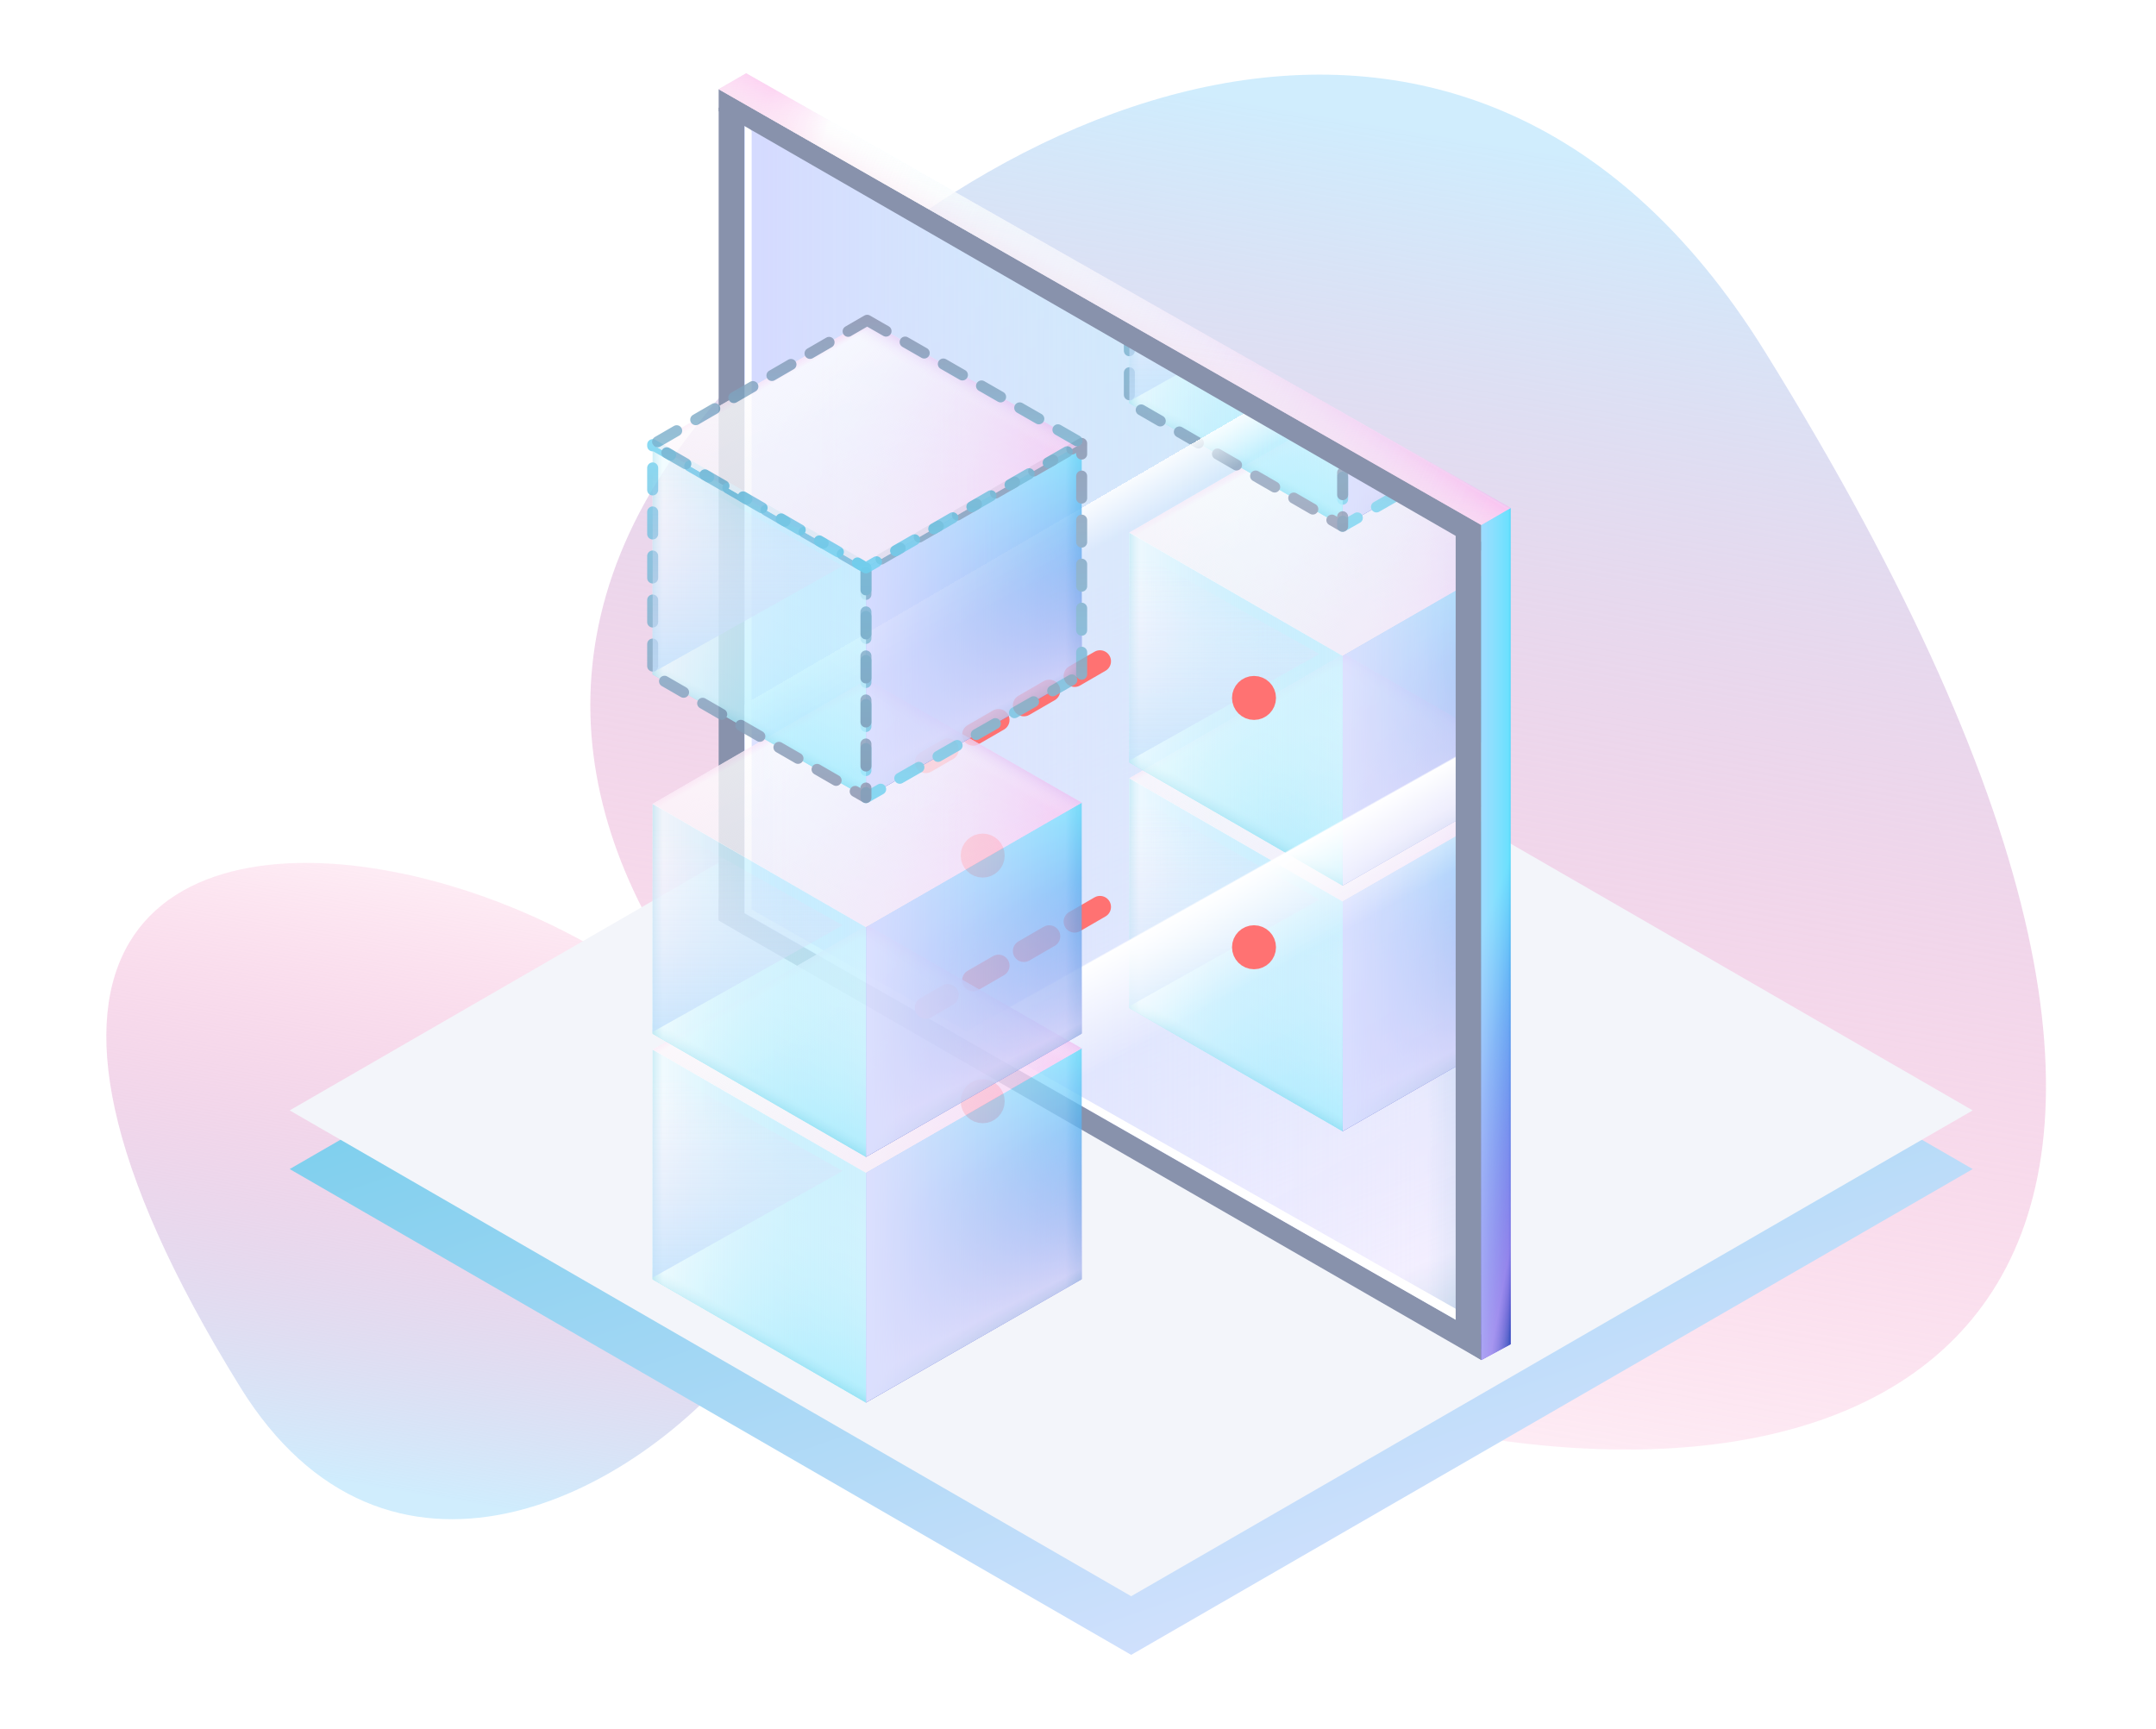 <svg xmlns="http://www.w3.org/2000/svg" width="328" height="263" fill="none"><path d="M0 0h328v263H0z"/><path fill="url(#a)" d="M268.486 53.471c-46.454-74.85-125.564-36.65-163.252 12.199C3.274 197.825 446.846 340.862 268.486 53.47Z"/><path fill="url(#b)" d="M36.542 211.033c22.116 35.729 59.778 17.495 77.72-5.822 48.54-63.083-162.632-131.359-77.72 5.822Z"/><path fill="url(#c)" d="m172.091 103.953-128.02 73.912 128.02 73.912 128.02-73.912-128.02-73.912Z"/><path fill="#F3F5FA" d="M172.091 95.028 44.071 168.94l128.02 73.912 128.02-73.912-128.02-73.912Z"/><path fill="url(#d)" d="m225.361 205.249-112.123-64.957V18.028l112.123 64.636v122.585Z"/><path fill="url(#e)" d="m225.361 205.249-112.123-64.957V18.028l112.123 64.636v122.585Z"/><path fill="url(#f)" d="m225.361 205.249-112.123-64.957V18.028l112.123 64.636v122.585Z"/><path fill="url(#g)" d="m225.361 205.249-112.123-64.957V18.028l112.123 64.636v122.585Z"/><mask id="m" width="113" height="188" x="113" y="18" maskUnits="userSpaceOnUse" style="mask-type:alpha"><path fill="url(#h)" d="m225.361 205.249-112.123-64.957V18.028l112.123 64.636v122.585Z"/><path fill="url(#i)" d="m225.361 205.249-112.123-64.957V18.028l112.123 64.636v122.585Z"/><path fill="url(#j)" d="m225.361 205.249-112.123-64.957V18.028l112.123 64.636v122.585Z"/><path fill="url(#k)" d="m225.361 205.249-112.123-64.957V18.028l112.123 64.636v122.585Z"/><path fill="url(#l)" d="m225.361 205.249-112.123-64.957V18.028l112.123 64.636v122.585Z"/></mask><g mask="url(#m)"><g opacity=".8"><path fill="url(#n)" d="M237.077 153.346v-35.122l-32.819 18.932v34.958l32.819-18.768Z"/><path fill="url(#o)" d="M237.077 153.346v-35.122l-32.819 18.932v34.958l32.819-18.768Z"/><path fill="url(#p)" d="M237.077 153.346v-35.122l-32.819 18.932v34.958l32.819-18.768Z"/></g><g opacity=".8"><path fill="url(#q)" d="M204.259 137.156v34.959l-32.447-18.746V118.41l32.447 18.746Z"/><path fill="url(#r)" d="M204.259 137.156v34.959l-32.447-18.746V118.41l32.447 18.746Z"/><path fill="url(#s)" d="M204.259 137.156v34.959l-32.447-18.746V118.41l32.447 18.746Z"/></g><path fill="url(#t)" d="m200.716 136.871-28.904 16.223v-32.446l28.904 16.223Z" opacity=".78"/><g opacity=".8"><path fill="url(#u)" d="m204.445 99.49-32.633 18.92 32.447 18.748 32.819-18.934-32.633-18.733Z"/><path fill="url(#v)" d="m204.445 99.49-32.633 18.92 32.447 18.748 32.819-18.934-32.633-18.733Z"/><path fill="url(#w)" d="m204.445 99.49-32.633 18.92 32.447 18.748 32.819-18.934-32.633-18.733Z"/></g><g opacity=".8"><path fill="url(#x)" d="M237.077 115.972V80.85l-32.819 18.932v34.958l32.819-18.768Z"/><path fill="url(#y)" d="M237.077 115.972V80.85l-32.819 18.932v34.958l32.819-18.768Z"/><path fill="url(#z)" d="M237.077 115.972V80.85l-32.819 18.932v34.958l32.819-18.768Z"/></g><g opacity=".8"><path fill="url(#A)" d="M204.259 99.782v34.958l-32.447-18.745V81.036l32.447 18.746Z"/><path fill="url(#B)" d="M204.259 99.782v34.958l-32.447-18.745V81.036l32.447 18.746Z"/><path fill="url(#C)" d="M204.259 99.782v34.958l-32.447-18.745V81.036l32.447 18.746Z"/></g><path fill="url(#D)" d="m200.716 99.497-28.904 16.223V83.274l28.904 16.223Z" opacity=".78"/><g opacity=".8"><path fill="url(#E)" d="m204.445 62.116-32.633 18.92 32.447 18.748 32.819-18.934-32.633-18.734Z"/><path fill="url(#F)" d="m204.445 62.116-32.633 18.92 32.447 18.748 32.819-18.934-32.633-18.734Z"/><path fill="url(#G)" d="m204.445 62.116-32.633 18.92 32.447 18.748 32.819-18.934-32.633-18.734Z"/></g><g opacity=".8"><path fill="url(#H)" d="M237.077 61.305V26.183l-32.819 18.932v34.958l32.819-18.768Z"/><path fill="url(#I)" d="M237.077 61.305V26.183l-32.819 18.932v34.958l32.819-18.768Z"/><path fill="url(#J)" d="M237.077 61.305V26.183l-32.819 18.932v34.958l32.819-18.768Z"/><path stroke="url(#K)" stroke-dasharray="3.35 3.35" stroke-linecap="round" stroke-linejoin="round" stroke-width="1.673" d="M237.077 61.305V26.183l-32.819 18.932v34.958l32.819-18.768Z"/></g><g opacity=".8"><path fill="url(#L)" d="M204.259 45.115v34.959l-32.447-18.746V26.369l32.447 18.746Z"/><path fill="url(#M)" d="M204.259 45.115v34.959l-32.447-18.746V26.369l32.447 18.746Z"/><path fill="url(#N)" d="M204.259 45.115v34.959l-32.447-18.746V26.369l32.447 18.746Z"/><path stroke="url(#O)" stroke-dasharray="3.35 3.35" stroke-linecap="round" stroke-linejoin="round" stroke-width="1.673" d="M204.259 45.115v34.959l-32.447-18.746V26.369l32.447 18.746Z"/></g><path fill="url(#P)" d="m200.716 44.83-28.904 16.223V28.607l28.904 16.223Z" opacity=".78"/><g opacity=".8"><path fill="url(#Q)" d="m204.445 7.45-32.633 18.92 32.447 18.747 32.819-18.934L204.445 7.45Z"/><path fill="url(#R)" d="m204.445 7.45-32.633 18.92 32.447 18.747 32.819-18.934L204.445 7.45Z"/><path fill="url(#S)" d="m204.445 7.45-32.633 18.92 32.447 18.747 32.819-18.934L204.445 7.45Z"/><path stroke="url(#T)" stroke-dasharray="3.35 3.35" stroke-linecap="round" stroke-linejoin="round" stroke-width="1.673" d="m204.445 7.45-32.633 18.92 32.447 18.747 32.819-18.934L204.445 7.45Z"/></g></g><path fill="url(#U)" d="m225.361 205.249-112.123-64.957V18.028l112.123 64.636v122.585Z"/><path fill="url(#V)" d="m225.361 205.249-112.123-64.957V18.028l112.123 64.636v122.585Z"/><g filter="url(#W)"><circle cx="189.103" cy="108.416" r="1.673" stroke="#FF7272" stroke-linecap="round" stroke-linejoin="round" stroke-width="3.347"/></g><g filter="url(#X)"><circle cx="147.826" cy="132.402" r="1.673" stroke="#FF7272" stroke-linecap="round" stroke-linejoin="round" stroke-width="3.347"/></g><g filter="url(#Y)"><circle cx="147.826" cy="169.777" r="1.673" stroke="#FF7272" stroke-linecap="round" stroke-linejoin="round" stroke-width="3.347"/></g><g filter="url(#Z)"><circle cx="189.103" cy="146.348" r="1.673" stroke="#FF7272" stroke-linecap="round" stroke-linejoin="round" stroke-width="3.347"/></g><path fill="#fff" d="M113.32 18.307v120.598l1.034-.521V19.979l-1.034-1.672Z"/><path fill="#8892AC" d="M225.359 83.778 109.332 16.914V13.57l116.027 66.307v3.9ZM225.359 206.92l-116.027-66.864v-3.343l116.027 66.307v3.9Z"/><path fill="#fff" d="M225.361 203.02 113.32 138.905l1.034-.52 109.891 62.318 1.116 2.317Z"/><path fill="#8892AC" d="m221.457 79.878 3.905 2.563V206.92l-3.905-2.403V79.877ZM109.332 16.357l3.905 2.229v123.699l-3.905-2.403V16.357Z"/><path fill="url(#aa)" d="m225.359 79.878 4.463-2.605v127.244l-4.463 2.403V79.878Z"/><path fill="url(#ab)" fill-opacity=".53" d="m225.359 79.878 4.463-2.605v127.244l-4.463 2.403V79.878Z"/><path fill="url(#ac)" fill-opacity=".62" d="m225.359 79.878 4.463-2.605v127.244l-4.463 2.403V79.878Z"/><g filter="url(#ad)"><path stroke="#FF7272" stroke-dasharray="4.46 4.46" stroke-linecap="round" stroke-linejoin="round" stroke-width="3.347" d="m182.965 111.763-26.496 15.34"/></g><g opacity=".8"><path fill="url(#ae)" d="M225.359 79.877 109.332 13.571l4.184-2.427 116.306 66.145-4.463 2.588Z"/><path fill="url(#af)" d="M225.359 79.877 109.332 13.571l4.184-2.427 116.306 66.145-4.463 2.588Z"/><path fill="url(#ag)" d="M225.359 79.877 109.332 13.571l4.184-2.427 116.306 66.145-4.463 2.588Z"/></g><g filter="url(#ah)"><path stroke="#FF7272" stroke-dasharray="4.46 4.46" stroke-linecap="round" stroke-linejoin="round" stroke-width="3.347" d="m182.965 149.137-26.496 15.34"/></g><g opacity=".8"><path fill="url(#ai)" d="M164.557 194.625v-35.122l-32.819 18.932v34.958l32.819-18.768Z"/><path fill="url(#aj)" d="M164.557 194.625v-35.122l-32.819 18.932v34.958l32.819-18.768Z"/><path fill="url(#ak)" d="M164.557 194.625v-35.122l-32.819 18.932v34.958l32.819-18.768Z"/></g><g opacity=".8"><path fill="url(#al)" d="M131.739 178.435v34.959l-32.446-18.746v-34.959l32.446 18.746Z"/><path fill="url(#am)" d="M131.739 178.435v34.959l-32.446-18.746v-34.959l32.446 18.746Z"/><path fill="url(#an)" d="M131.739 178.435v34.959l-32.446-18.746v-34.959l32.446 18.746Z"/></g><path fill="url(#ao)" d="m128.196 178.15-28.903 16.223v-32.446l28.903 16.223Z" opacity=".78"/><g opacity=".8"><path fill="url(#ap)" d="m131.926 140.77-32.633 18.919 32.446 18.748 32.819-18.934-32.632-18.733Z"/><path fill="url(#aq)" d="m131.926 140.77-32.633 18.919 32.446 18.748 32.819-18.934-32.632-18.733Z"/><path fill="url(#ar)" d="m131.926 140.77-32.633 18.919 32.446 18.748 32.819-18.934-32.632-18.733Z"/></g><g opacity=".8"><path fill="url(#as)" d="M164.557 157.251v-35.122l-32.819 18.932v34.958l32.819-18.768Z"/><path fill="url(#at)" d="M164.557 157.251v-35.122l-32.819 18.932v34.958l32.819-18.768Z"/><path fill="url(#au)" d="M164.557 157.251v-35.122l-32.819 18.932v34.958l32.819-18.768Z"/></g><g opacity=".8"><path fill="url(#av)" d="M131.739 141.061v34.958l-32.446-18.746v-34.958l32.446 18.746Z"/><path fill="url(#aw)" d="M131.739 141.061v34.958l-32.446-18.746v-34.958l32.446 18.746Z"/><path fill="url(#ax)" d="M131.739 141.061v34.958l-32.446-18.746v-34.958l32.446 18.746Z"/></g><path fill="url(#ay)" d="m128.196 140.776-28.903 16.223v-32.446l28.903 16.223Z" opacity=".78"/><g opacity=".8"><path fill="url(#az)" d="m131.926 103.395-32.633 18.92 32.446 18.748 32.819-18.934-32.632-18.734Z"/><path fill="url(#aA)" d="m131.926 103.395-32.633 18.92 32.446 18.748 32.819-18.934-32.632-18.734Z"/><path fill="url(#aB)" d="m131.926 103.395-32.633 18.92 32.446 18.748 32.819-18.934-32.632-18.734Z"/></g><g opacity=".8"><path fill="url(#aC)" d="M164.557 102.584V67.462l-32.819 18.932v34.959l32.819-18.769Z"/><path fill="url(#aD)" d="M164.557 102.584V67.462l-32.819 18.932v34.959l32.819-18.769Z"/><path fill="url(#aE)" d="M164.557 102.584V67.462l-32.819 18.932v34.959l32.819-18.769Z"/><path stroke="url(#aF)" stroke-dasharray="3.35 3.35" stroke-linecap="round" stroke-linejoin="round" stroke-width="1.673" d="M164.557 102.584V67.462l-32.819 18.932v34.959l32.819-18.769Z"/></g><g opacity=".8"><path fill="url(#aG)" d="M131.739 86.394v34.959l-32.446-18.746V67.648l32.446 18.746Z"/><path fill="url(#aH)" d="M131.739 86.394v34.959l-32.446-18.746V67.648l32.446 18.746Z"/><path fill="url(#aI)" d="M131.739 86.394v34.959l-32.446-18.746V67.648l32.446 18.746Z"/><path stroke="url(#aJ)" stroke-dasharray="3.35 3.35" stroke-linecap="round" stroke-linejoin="round" stroke-width="1.673" d="M131.739 86.394v34.959l-32.446-18.746V67.648l32.446 18.746Z"/></g><path fill="url(#aK)" d="m128.196 86.11-28.903 16.222V69.886l28.903 16.223Z" opacity=".78"/><g opacity=".8"><path fill="url(#aL)" d="m131.926 48.729-32.633 18.92 32.446 18.747 32.819-18.934-32.632-18.733Z"/><path fill="url(#aM)" d="m131.926 48.729-32.633 18.92 32.446 18.747 32.819-18.934-32.632-18.733Z"/><path fill="url(#aN)" d="m131.926 48.729-32.633 18.92 32.446 18.747 32.819-18.934-32.632-18.733Z"/><path stroke="url(#aO)" stroke-dasharray="3.35 3.35" stroke-linecap="round" stroke-linejoin="round" stroke-width="1.673" d="m131.926 48.729-32.633 18.92 32.446 18.747 32.819-18.934-32.632-18.733Z"/></g><defs><linearGradient id="a" x1="200.537" x2="161.595" y1="11.354" y2="243.073" gradientUnits="userSpaceOnUse"><stop offset=".026" stop-color="#CFECFD" stop-opacity=".99"/><stop offset=".226" stop-color="#D9D3ED" stop-opacity=".788"/><stop offset="1" stop-color="#FD71AF" stop-opacity=".01"/></linearGradient><linearGradient id="b" x1="68.891" x2="87.526" y1="231.137" y2="120.546" gradientUnits="userSpaceOnUse"><stop offset=".026" stop-color="#CFECFD" stop-opacity=".99"/><stop offset=".226" stop-color="#D9D3ED" stop-opacity=".788"/><stop offset="1" stop-color="#FD71AF" stop-opacity=".01"/></linearGradient><linearGradient id="c" x1="98.678" x2="202.8" y1="-37.176" y2="259.794" gradientUnits="userSpaceOnUse"><stop stop-color="#00B4D5"/><stop offset="1" stop-color="#DCE3FF"/></linearGradient><linearGradient id="d" x1="225.361" x2="258.949" y1="18.63" y2="164.726" gradientUnits="userSpaceOnUse"><stop offset=".002" stop-color="#DBF3F9"/><stop offset="1" stop-color="#997BF3"/></linearGradient><linearGradient id="e" x1="225.361" x2="258.949" y1="18.63" y2="164.726" gradientUnits="userSpaceOnUse"><stop offset=".002" stop-color="#99E3F3"/><stop offset="1" stop-color="#CEBDFF"/></linearGradient><linearGradient id="f" x1="202.556" x2="146.275" y1="235.088" y2="92.208" gradientUnits="userSpaceOnUse"><stop stop-color="#077393" stop-opacity=".86"/><stop offset=".228" stop-color="#fff" stop-opacity=".6"/><stop offset="1" stop-color="#8CE0F0" stop-opacity="0"/></linearGradient><linearGradient id="g" x1="244.473" x2="113.238" y1="19.832" y2="19.832" gradientUnits="userSpaceOnUse"><stop stop-color="#0081A7" stop-opacity="0"/><stop offset=".209" stop-color="#fff" stop-opacity=".38"/><stop offset="1" stop-color="#D5DAFF"/></linearGradient><linearGradient id="h" x1="225.361" x2="258.949" y1="18.63" y2="164.726" gradientUnits="userSpaceOnUse"><stop offset=".002" stop-color="#F8FEFF"/><stop offset="1" stop-color="#D6C8FF"/></linearGradient><linearGradient id="i" x1="225.361" x2="258.949" y1="18.63" y2="164.726" gradientUnits="userSpaceOnUse"><stop offset=".002" stop-color="#F8FEFF"/><stop offset="1" stop-color="#D6C8FF"/></linearGradient><linearGradient id="j" x1="202.556" x2="146.275" y1="235.088" y2="92.208" gradientUnits="userSpaceOnUse"><stop stop-color="#077393" stop-opacity=".86"/><stop offset=".228" stop-color="#fff" stop-opacity=".6"/><stop offset="1" stop-color="#8CE0F0" stop-opacity="0"/></linearGradient><linearGradient id="k" x1="244.473" x2="113.238" y1="19.832" y2="19.832" gradientUnits="userSpaceOnUse"><stop stop-color="#0081A7" stop-opacity="0"/><stop offset=".209" stop-color="#fff" stop-opacity=".38"/><stop offset="1" stop-color="#D5DAFF"/></linearGradient><linearGradient id="l" x1="199.143" x2="169.364" y1="31.401" y2="205.26" gradientUnits="userSpaceOnUse"><stop/><stop offset=".266" stop-color="#fff" stop-opacity=".734"/><stop offset="1" stop-opacity="0"/></linearGradient><linearGradient id="n" x1="237.077" x2="248.048" y1="118.41" y2="163.446" gradientUnits="userSpaceOnUse"><stop offset=".002" stop-color="#44DCFE"/><stop offset="1" stop-color="#3500D5"/></linearGradient><linearGradient id="o" x1="222.719" x2="210.971" y1="165.588" y2="142.465" gradientUnits="userSpaceOnUse"><stop stop-color="#077393" stop-opacity=".86"/><stop offset=".228" stop-color="#fff" stop-opacity=".6"/><stop offset="1" stop-color="#8CE0F0" stop-opacity="0"/></linearGradient><linearGradient id="p" x1="242.671" x2="204.258" y1="118.783" y2="118.783" gradientUnits="userSpaceOnUse"><stop stop-color="#0081A7" stop-opacity="0"/><stop offset=".209" stop-color="#EAEDFF" stop-opacity=".38"/><stop offset="1" stop-color="#D5DAFF"/></linearGradient><linearGradient id="q" x1="171.812" x2="168.853" y1="120.462" y2="172.767" gradientUnits="userSpaceOnUse"><stop offset=".002" stop-color="#fff"/><stop offset="1" stop-color="#5DE5FE"/></linearGradient><linearGradient id="r" x1="191.392" x2="205.937" y1="166.147" y2="140.974" gradientUnits="userSpaceOnUse"><stop stop-color="#57CEE4"/><stop offset=".109" stop-color="#fff" stop-opacity=".519"/><stop offset="1" stop-color="#DEF7FF"/></linearGradient><linearGradient id="s" x1="170.321" x2="205.564" y1="146.568" y2="146.568" gradientUnits="userSpaceOnUse"><stop stop-color="#7BD4E6"/><stop offset=".088" stop-color="#fff" stop-opacity=".51"/><stop offset="1" stop-color="#32C8FC" stop-opacity=".13"/></linearGradient><linearGradient id="t" x1="186.264" x2="186.264" y1="120.648" y2="153.094" gradientUnits="userSpaceOnUse"><stop offset=".05" stop-color="#F0DFF8" stop-opacity="0"/><stop offset="1" stop-color="#C2E0FC"/></linearGradient><linearGradient id="u" x1="171.813" x2="236.092" y1="118.324" y2="110.364" gradientUnits="userSpaceOnUse"><stop offset=".198" stop-color="#F2FDFF"/><stop offset="1" stop-color="#FFBFF1"/></linearGradient><linearGradient id="v" x1="187.103" x2="207.429" y1="106.95" y2="142.939" gradientUnits="userSpaceOnUse"><stop stop-color="#FEAFE7" stop-opacity=".76"/><stop offset=".083" stop-color="#fff" stop-opacity=".917"/><stop offset="1" stop-color="#E2F7FB" stop-opacity="0"/></linearGradient><linearGradient id="w" x1="224.025" x2="188.782" y1="106.763" y2="169.231" gradientUnits="userSpaceOnUse"><stop stop-color="#BB66E1"/><stop offset=".094" stop-color="#fff" stop-opacity="0"/><stop offset=".969" stop-color="#F8DBEC"/></linearGradient><linearGradient id="x" x1="237.077" x2="248.048" y1="81.036" y2="126.071" gradientUnits="userSpaceOnUse"><stop offset=".002" stop-color="#44DCFE"/><stop offset="1" stop-color="#3500D5"/></linearGradient><linearGradient id="y" x1="222.719" x2="210.971" y1="128.214" y2="105.091" gradientUnits="userSpaceOnUse"><stop stop-color="#077393" stop-opacity=".86"/><stop offset=".228" stop-color="#fff" stop-opacity=".6"/><stop offset="1" stop-color="#8CE0F0" stop-opacity="0"/></linearGradient><linearGradient id="z" x1="242.671" x2="204.258" y1="81.409" y2="81.409" gradientUnits="userSpaceOnUse"><stop stop-color="#0081A7" stop-opacity="0"/><stop offset=".209" stop-color="#EAEDFF" stop-opacity=".38"/><stop offset="1" stop-color="#D5DAFF"/></linearGradient><linearGradient id="A" x1="171.812" x2="168.853" y1="83.088" y2="135.393" gradientUnits="userSpaceOnUse"><stop offset=".002" stop-color="#fff"/><stop offset="1" stop-color="#5DE5FE"/></linearGradient><linearGradient id="B" x1="191.392" x2="205.937" y1="128.773" y2="103.599" gradientUnits="userSpaceOnUse"><stop stop-color="#57CEE4"/><stop offset=".109" stop-color="#fff" stop-opacity=".519"/><stop offset="1" stop-color="#DEF7FF"/></linearGradient><linearGradient id="C" x1="170.321" x2="205.564" y1="109.194" y2="109.194" gradientUnits="userSpaceOnUse"><stop stop-color="#7BD4E6"/><stop offset=".088" stop-color="#fff" stop-opacity=".51"/><stop offset="1" stop-color="#32C8FC" stop-opacity=".13"/></linearGradient><linearGradient id="D" x1="186.264" x2="186.264" y1="83.274" y2="115.72" gradientUnits="userSpaceOnUse"><stop offset=".05" stop-color="#F0DFF8" stop-opacity="0"/><stop offset="1" stop-color="#C2E0FC"/></linearGradient><linearGradient id="E" x1="171.813" x2="236.092" y1="80.95" y2="72.99" gradientUnits="userSpaceOnUse"><stop offset=".198" stop-color="#F2FDFF"/><stop offset="1" stop-color="#FFBFF1"/></linearGradient><linearGradient id="F" x1="187.103" x2="207.429" y1="69.575" y2="105.564" gradientUnits="userSpaceOnUse"><stop stop-color="#FEAFE7" stop-opacity=".76"/><stop offset=".083" stop-color="#fff" stop-opacity=".917"/><stop offset="1" stop-color="#E2F7FB" stop-opacity="0"/></linearGradient><linearGradient id="G" x1="224.025" x2="188.782" y1="69.389" y2="131.857" gradientUnits="userSpaceOnUse"><stop stop-color="#BB66E1"/><stop offset=".094" stop-color="#fff" stop-opacity="0"/><stop offset=".969" stop-color="#F8DBEC"/></linearGradient><linearGradient id="H" x1="237.077" x2="248.048" y1="26.369" y2="71.405" gradientUnits="userSpaceOnUse"><stop offset=".002" stop-color="#44DCFE"/><stop offset="1" stop-color="#3500D5"/></linearGradient><linearGradient id="I" x1="222.719" x2="210.971" y1="73.547" y2="50.424" gradientUnits="userSpaceOnUse"><stop stop-color="#077393" stop-opacity=".86"/><stop offset=".228" stop-color="#fff" stop-opacity=".6"/><stop offset="1" stop-color="#8CE0F0" stop-opacity="0"/></linearGradient><linearGradient id="J" x1="242.671" x2="204.258" y1="26.742" y2="26.742" gradientUnits="userSpaceOnUse"><stop stop-color="#0081A7" stop-opacity="0"/><stop offset=".209" stop-color="#EAEDFF" stop-opacity=".38"/><stop offset="1" stop-color="#D5DAFF"/></linearGradient><linearGradient id="K" x1="220.667" x2="220.667" y1="26.183" y2="80.073" gradientUnits="userSpaceOnUse"><stop stop-color="#8791AB"/><stop offset="1" stop-color="#6DD1F0"/></linearGradient><linearGradient id="L" x1="171.812" x2="168.853" y1="28.421" y2="80.726" gradientUnits="userSpaceOnUse"><stop offset=".002" stop-color="#fff"/><stop offset="1" stop-color="#5DE5FE"/></linearGradient><linearGradient id="M" x1="191.392" x2="205.937" y1="74.106" y2="48.933" gradientUnits="userSpaceOnUse"><stop stop-color="#57CEE4"/><stop offset=".109" stop-color="#fff" stop-opacity=".519"/><stop offset="1" stop-color="#DEF7FF"/></linearGradient><linearGradient id="N" x1="170.321" x2="205.564" y1="54.527" y2="54.527" gradientUnits="userSpaceOnUse"><stop stop-color="#7BD4E6"/><stop offset=".088" stop-color="#fff" stop-opacity=".51"/><stop offset="1" stop-color="#32C8FC" stop-opacity=".13"/></linearGradient><linearGradient id="O" x1="188.036" x2="188.036" y1="80.074" y2="26.369" gradientUnits="userSpaceOnUse"><stop stop-color="#8791AB"/><stop offset="1" stop-color="#6DD1F0"/></linearGradient><linearGradient id="P" x1="186.264" x2="186.264" y1="28.607" y2="61.053" gradientUnits="userSpaceOnUse"><stop offset=".05" stop-color="#F0DFF8" stop-opacity="0"/><stop offset="1" stop-color="#C2E0FC"/></linearGradient><linearGradient id="Q" x1="171.813" x2="236.092" y1="26.283" y2="18.324" gradientUnits="userSpaceOnUse"><stop offset=".198" stop-color="#F2FDFF"/><stop offset="1" stop-color="#FFBFF1"/></linearGradient><linearGradient id="R" x1="187.103" x2="207.429" y1="14.909" y2="50.898" gradientUnits="userSpaceOnUse"><stop stop-color="#FEAFE7" stop-opacity=".76"/><stop offset=".083" stop-color="#fff" stop-opacity=".917"/><stop offset="1" stop-color="#E2F7FB" stop-opacity="0"/></linearGradient><linearGradient id="S" x1="224.025" x2="188.782" y1="14.722" y2="77.19" gradientUnits="userSpaceOnUse"><stop stop-color="#BB66E1"/><stop offset=".094" stop-color="#fff" stop-opacity="0"/><stop offset=".969" stop-color="#F8DBEC"/></linearGradient><linearGradient id="T" x1="204.445" x2="204.445" y1="7.45" y2="45.117" gradientUnits="userSpaceOnUse"><stop stop-color="#8791AB"/><stop offset="1" stop-color="#6DD1F0"/></linearGradient><linearGradient id="U" x1="105.987" x2="234.908" y1="-23.483" y2="197.851" gradientUnits="userSpaceOnUse"><stop offset=".455" stop-color="#fff" stop-opacity="0"/><stop offset=".455" stop-color="#fff" stop-opacity=".86"/><stop offset=".48" stop-color="#fff" stop-opacity=".1"/><stop offset="1" stop-color="#fff" stop-opacity="0"/></linearGradient><linearGradient id="V" x1="93.714" x2="214.279" y1="20.536" y2="235.452" gradientUnits="userSpaceOnUse"><stop offset=".588" stop-color="#fff" stop-opacity="0"/><stop offset=".589" stop-color="#fff"/><stop offset=".649" stop-color="#fff" stop-opacity="0"/></linearGradient><linearGradient id="aa" x1="229.822" x2="252.917" y1="130.292" y2="139.327" gradientUnits="userSpaceOnUse"><stop offset=".002" stop-color="#44DCFE"/><stop offset="1" stop-color="#3500D5"/></linearGradient><linearGradient id="ab" x1="228.62" x2="218.526" y1="208.843" y2="206.998" gradientUnits="userSpaceOnUse"><stop stop-color="#077393" stop-opacity=".86"/><stop offset=".228" stop-color="#fff" stop-opacity=".6"/><stop offset="1" stop-color="#8CE0F0" stop-opacity="0"/></linearGradient><linearGradient id="ac" x1="230.583" x2="225.359" y1="130.824" y2="130.824" gradientUnits="userSpaceOnUse"><stop stop-color="#0081A7" stop-opacity="0"/><stop offset=".209" stop-color="#EAEDFF" stop-opacity=".38"/><stop offset="1" stop-color="#D5DAFF"/></linearGradient><linearGradient id="ae" x1="116.026" x2="235.466" y1="15.521" y2="63.246" gradientUnits="userSpaceOnUse"><stop offset=".198" stop-color="#F2FDFF"/><stop offset="1" stop-color="#FFBFF1"/></linearGradient><linearGradient id="af" x1="112.121" x2="227.703" y1="24.993" y2="76.901" gradientUnits="userSpaceOnUse"><stop stop-color="#FEAFE7" stop-opacity=".76"/><stop offset=".083" stop-color="#fff" stop-opacity=".917"/><stop offset="1" stop-color="#E2F7FB" stop-opacity="0"/></linearGradient><linearGradient id="ag" x1="228.149" x2="223.367" y1="75.831" y2="83.993" gradientUnits="userSpaceOnUse"><stop stop-color="#BB66E1"/><stop offset=".094" stop-color="#fff" stop-opacity="0"/><stop offset=".969" stop-color="#F8DBEC"/></linearGradient><linearGradient id="ai" x1="164.557" x2="175.528" y1="159.689" y2="204.725" gradientUnits="userSpaceOnUse"><stop offset=".002" stop-color="#44DCFE"/><stop offset="1" stop-color="#3500D5"/></linearGradient><linearGradient id="aj" x1="150.199" x2="138.451" y1="206.867" y2="183.744" gradientUnits="userSpaceOnUse"><stop stop-color="#077393" stop-opacity=".86"/><stop offset=".228" stop-color="#fff" stop-opacity=".6"/><stop offset="1" stop-color="#8CE0F0" stop-opacity="0"/></linearGradient><linearGradient id="ak" x1="170.152" x2="131.738" y1="160.062" y2="160.062" gradientUnits="userSpaceOnUse"><stop stop-color="#0081A7" stop-opacity="0"/><stop offset=".209" stop-color="#EAEDFF" stop-opacity=".38"/><stop offset="1" stop-color="#D5DAFF"/></linearGradient><linearGradient id="al" x1="99.293" x2="96.333" y1="161.741" y2="214.046" gradientUnits="userSpaceOnUse"><stop offset=".002" stop-color="#fff"/><stop offset="1" stop-color="#5DE5FE"/></linearGradient><linearGradient id="am" x1="118.873" x2="133.417" y1="207.426" y2="182.253" gradientUnits="userSpaceOnUse"><stop stop-color="#57CEE4"/><stop offset=".109" stop-color="#fff" stop-opacity=".519"/><stop offset="1" stop-color="#DEF7FF"/></linearGradient><linearGradient id="an" x1="97.801" x2="133.044" y1="187.847" y2="187.847" gradientUnits="userSpaceOnUse"><stop stop-color="#7BD4E6"/><stop offset=".088" stop-color="#fff" stop-opacity=".51"/><stop offset="1" stop-color="#32C8FC" stop-opacity=".13"/></linearGradient><linearGradient id="ao" x1="113.745" x2="113.745" y1="161.927" y2="194.373" gradientUnits="userSpaceOnUse"><stop offset=".05" stop-color="#F0DFF8" stop-opacity="0"/><stop offset="1" stop-color="#C2E0FC"/></linearGradient><linearGradient id="ap" x1="99.293" x2="163.573" y1="159.603" y2="151.644" gradientUnits="userSpaceOnUse"><stop offset=".198" stop-color="#F2FDFF"/><stop offset="1" stop-color="#FFBFF1"/></linearGradient><linearGradient id="aq" x1="114.584" x2="134.909" y1="148.229" y2="184.218" gradientUnits="userSpaceOnUse"><stop stop-color="#FEAFE7" stop-opacity=".76"/><stop offset=".083" stop-color="#fff" stop-opacity=".917"/><stop offset="1" stop-color="#E2F7FB" stop-opacity="0"/></linearGradient><linearGradient id="ar" x1="151.505" x2="116.262" y1="148.042" y2="210.51" gradientUnits="userSpaceOnUse"><stop stop-color="#BB66E1"/><stop offset=".094" stop-color="#fff" stop-opacity="0"/><stop offset=".969" stop-color="#F8DBEC"/></linearGradient><linearGradient id="as" x1="164.557" x2="175.528" y1="122.315" y2="167.35" gradientUnits="userSpaceOnUse"><stop offset=".002" stop-color="#44DCFE"/><stop offset="1" stop-color="#3500D5"/></linearGradient><linearGradient id="at" x1="150.199" x2="138.451" y1="169.493" y2="146.37" gradientUnits="userSpaceOnUse"><stop stop-color="#077393" stop-opacity=".86"/><stop offset=".228" stop-color="#fff" stop-opacity=".6"/><stop offset="1" stop-color="#8CE0F0" stop-opacity="0"/></linearGradient><linearGradient id="au" x1="170.152" x2="131.738" y1="122.688" y2="122.688" gradientUnits="userSpaceOnUse"><stop stop-color="#0081A7" stop-opacity="0"/><stop offset=".209" stop-color="#EAEDFF" stop-opacity=".38"/><stop offset="1" stop-color="#D5DAFF"/></linearGradient><linearGradient id="av" x1="99.293" x2="96.333" y1="124.366" y2="176.672" gradientUnits="userSpaceOnUse"><stop offset=".002" stop-color="#fff"/><stop offset="1" stop-color="#5DE5FE"/></linearGradient><linearGradient id="aw" x1="118.873" x2="133.417" y1="170.052" y2="144.878" gradientUnits="userSpaceOnUse"><stop stop-color="#57CEE4"/><stop offset=".109" stop-color="#fff" stop-opacity=".519"/><stop offset="1" stop-color="#DEF7FF"/></linearGradient><linearGradient id="ax" x1="97.801" x2="133.044" y1="150.472" y2="150.472" gradientUnits="userSpaceOnUse"><stop stop-color="#7BD4E6"/><stop offset=".088" stop-color="#fff" stop-opacity=".51"/><stop offset="1" stop-color="#32C8FC" stop-opacity=".13"/></linearGradient><linearGradient id="ay" x1="113.745" x2="113.745" y1="124.553" y2="156.999" gradientUnits="userSpaceOnUse"><stop offset=".05" stop-color="#F0DFF8" stop-opacity="0"/><stop offset="1" stop-color="#C2E0FC"/></linearGradient><linearGradient id="az" x1="99.293" x2="163.573" y1="122.229" y2="114.269" gradientUnits="userSpaceOnUse"><stop offset=".198" stop-color="#F2FDFF"/><stop offset="1" stop-color="#FFBFF1"/></linearGradient><linearGradient id="aA" x1="114.584" x2="134.909" y1="110.854" y2="146.843" gradientUnits="userSpaceOnUse"><stop stop-color="#FEAFE7" stop-opacity=".76"/><stop offset=".083" stop-color="#fff" stop-opacity=".917"/><stop offset="1" stop-color="#E2F7FB" stop-opacity="0"/></linearGradient><linearGradient id="aB" x1="151.505" x2="116.262" y1="110.668" y2="173.136" gradientUnits="userSpaceOnUse"><stop stop-color="#BB66E1"/><stop offset=".094" stop-color="#fff" stop-opacity="0"/><stop offset=".969" stop-color="#F8DBEC"/></linearGradient><linearGradient id="aC" x1="164.557" x2="175.528" y1="67.648" y2="112.684" gradientUnits="userSpaceOnUse"><stop offset=".002" stop-color="#44DCFE"/><stop offset="1" stop-color="#3500D5"/></linearGradient><linearGradient id="aD" x1="150.199" x2="138.451" y1="114.826" y2="91.704" gradientUnits="userSpaceOnUse"><stop stop-color="#077393" stop-opacity=".86"/><stop offset=".228" stop-color="#fff" stop-opacity=".6"/><stop offset="1" stop-color="#8CE0F0" stop-opacity="0"/></linearGradient><linearGradient id="aE" x1="170.152" x2="131.738" y1="68.022" y2="68.022" gradientUnits="userSpaceOnUse"><stop stop-color="#0081A7" stop-opacity="0"/><stop offset=".209" stop-color="#EAEDFF" stop-opacity=".38"/><stop offset="1" stop-color="#D5DAFF"/></linearGradient><linearGradient id="aF" x1="148.148" x2="148.148" y1="67.462" y2="121.353" gradientUnits="userSpaceOnUse"><stop stop-color="#8791AB"/><stop offset="1" stop-color="#6DD1F0"/></linearGradient><linearGradient id="aG" x1="99.293" x2="96.333" y1="69.7" y2="122.005" gradientUnits="userSpaceOnUse"><stop offset=".002" stop-color="#fff"/><stop offset="1" stop-color="#5DE5FE"/></linearGradient><linearGradient id="aH" x1="118.873" x2="133.417" y1="115.385" y2="90.212" gradientUnits="userSpaceOnUse"><stop stop-color="#57CEE4"/><stop offset=".109" stop-color="#fff" stop-opacity=".519"/><stop offset="1" stop-color="#DEF7FF"/></linearGradient><linearGradient id="aI" x1="97.801" x2="133.044" y1="95.806" y2="95.806" gradientUnits="userSpaceOnUse"><stop stop-color="#7BD4E6"/><stop offset=".088" stop-color="#fff" stop-opacity=".51"/><stop offset="1" stop-color="#32C8FC" stop-opacity=".13"/></linearGradient><linearGradient id="aJ" x1="115.516" x2="115.516" y1="121.353" y2="67.648" gradientUnits="userSpaceOnUse"><stop stop-color="#8791AB"/><stop offset="1" stop-color="#6DD1F0"/></linearGradient><linearGradient id="aK" x1="113.745" x2="113.745" y1="69.886" y2="102.332" gradientUnits="userSpaceOnUse"><stop offset=".05" stop-color="#F0DFF8" stop-opacity="0"/><stop offset="1" stop-color="#C2E0FC"/></linearGradient><linearGradient id="aL" x1="99.293" x2="163.573" y1="67.562" y2="59.602" gradientUnits="userSpaceOnUse"><stop offset=".198" stop-color="#F2FDFF"/><stop offset="1" stop-color="#FFBFF1"/></linearGradient><linearGradient id="aM" x1="114.584" x2="134.909" y1="56.188" y2="92.177" gradientUnits="userSpaceOnUse"><stop stop-color="#FEAFE7" stop-opacity=".76"/><stop offset=".083" stop-color="#fff" stop-opacity=".917"/><stop offset="1" stop-color="#E2F7FB" stop-opacity="0"/></linearGradient><linearGradient id="aN" x1="151.505" x2="116.262" y1="56.001" y2="118.469" gradientUnits="userSpaceOnUse"><stop stop-color="#BB66E1"/><stop offset=".094" stop-color="#fff" stop-opacity="0"/><stop offset=".969" stop-color="#F8DBEC"/></linearGradient><linearGradient id="aO" x1="131.926" x2="131.926" y1="48.729" y2="86.396" gradientUnits="userSpaceOnUse"><stop stop-color="#8791AB"/><stop offset="1" stop-color="#6DD1F0"/></linearGradient><filter id="W" width="7.807" height="8.367" x="185.758" y="103.395" color-interpolation-filters="sRGB" filterUnits="userSpaceOnUse"><feFlood flood-opacity="0" result="BackgroundImageFix"/><feBlend in="SourceGraphic" in2="BackgroundImageFix" result="shape"/><feColorMatrix in="SourceAlpha" result="hardAlpha" values="0 0 0 0 0 0 0 0 0 0 0 0 0 0 0 0 0 0 127 0"/><feOffset dx=".558" dy="-.558"/><feComposite in2="hardAlpha" k2="-1" k3="1" operator="arithmetic"/><feColorMatrix values="0 0 0 0 1 0 0 0 0 1 0 0 0 0 1 0 0 0 1 0"/><feBlend in2="shape" result="effect1_innerShadow_5905_111022"/><feColorMatrix in="SourceAlpha" result="hardAlpha" values="0 0 0 0 0 0 0 0 0 0 0 0 0 0 0 0 0 0 127 0"/><feOffset dx="1.116" dy="-1.673"/><feGaussianBlur stdDeviation=".837"/><feComposite in2="hardAlpha" k2="-1" k3="1" operator="arithmetic"/><feColorMatrix values="0 0 0 0 0.02 0 0 0 0 0 0 0 0 0 1 0 0 0 0.25 0"/><feBlend in2="effect1_innerShadow_5905_111022" result="effect2_innerShadow_5905_111022"/></filter><filter id="X" width="7.807" height="8.367" x="144.48" y="127.382" color-interpolation-filters="sRGB" filterUnits="userSpaceOnUse"><feFlood flood-opacity="0" result="BackgroundImageFix"/><feBlend in="SourceGraphic" in2="BackgroundImageFix" result="shape"/><feColorMatrix in="SourceAlpha" result="hardAlpha" values="0 0 0 0 0 0 0 0 0 0 0 0 0 0 0 0 0 0 127 0"/><feOffset dx=".558" dy="-.558"/><feComposite in2="hardAlpha" k2="-1" k3="1" operator="arithmetic"/><feColorMatrix values="0 0 0 0 1 0 0 0 0 1 0 0 0 0 1 0 0 0 1 0"/><feBlend in2="shape" result="effect1_innerShadow_5905_111022"/><feColorMatrix in="SourceAlpha" result="hardAlpha" values="0 0 0 0 0 0 0 0 0 0 0 0 0 0 0 0 0 0 127 0"/><feOffset dx="1.116" dy="-1.673"/><feGaussianBlur stdDeviation=".837"/><feComposite in2="hardAlpha" k2="-1" k3="1" operator="arithmetic"/><feColorMatrix values="0 0 0 0 0.02 0 0 0 0 0 0 0 0 0 1 0 0 0 0.25 0"/><feBlend in2="effect1_innerShadow_5905_111022" result="effect2_innerShadow_5905_111022"/></filter><filter id="Y" width="7.807" height="8.367" x="144.48" y="164.756" color-interpolation-filters="sRGB" filterUnits="userSpaceOnUse"><feFlood flood-opacity="0" result="BackgroundImageFix"/><feBlend in="SourceGraphic" in2="BackgroundImageFix" result="shape"/><feColorMatrix in="SourceAlpha" result="hardAlpha" values="0 0 0 0 0 0 0 0 0 0 0 0 0 0 0 0 0 0 127 0"/><feOffset dx=".558" dy="-.558"/><feComposite in2="hardAlpha" k2="-1" k3="1" operator="arithmetic"/><feColorMatrix values="0 0 0 0 1 0 0 0 0 1 0 0 0 0 1 0 0 0 1 0"/><feBlend in2="shape" result="effect1_innerShadow_5905_111022"/><feColorMatrix in="SourceAlpha" result="hardAlpha" values="0 0 0 0 0 0 0 0 0 0 0 0 0 0 0 0 0 0 127 0"/><feOffset dx="1.116" dy="-1.673"/><feGaussianBlur stdDeviation=".837"/><feComposite in2="hardAlpha" k2="-1" k3="1" operator="arithmetic"/><feColorMatrix values="0 0 0 0 0.02 0 0 0 0 0 0 0 0 0 1 0 0 0 0.25 0"/><feBlend in2="effect1_innerShadow_5905_111022" result="effect2_innerShadow_5905_111022"/></filter><filter id="Z" width="7.807" height="8.367" x="185.758" y="141.327" color-interpolation-filters="sRGB" filterUnits="userSpaceOnUse"><feFlood flood-opacity="0" result="BackgroundImageFix"/><feBlend in="SourceGraphic" in2="BackgroundImageFix" result="shape"/><feColorMatrix in="SourceAlpha" result="hardAlpha" values="0 0 0 0 0 0 0 0 0 0 0 0 0 0 0 0 0 0 127 0"/><feOffset dx=".558" dy="-.558"/><feComposite in2="hardAlpha" k2="-1" k3="1" operator="arithmetic"/><feColorMatrix values="0 0 0 0 1 0 0 0 0 1 0 0 0 0 1 0 0 0 1 0"/><feBlend in2="shape" result="effect1_innerShadow_5905_111022"/><feColorMatrix in="SourceAlpha" result="hardAlpha" values="0 0 0 0 0 0 0 0 0 0 0 0 0 0 0 0 0 0 127 0"/><feOffset dx="1.116" dy="-1.673"/><feGaussianBlur stdDeviation=".837"/><feComposite in2="hardAlpha" k2="-1" k3="1" operator="arithmetic"/><feColorMatrix values="0 0 0 0 0.02 0 0 0 0 0 0 0 0 0 1 0 0 0 0.25 0"/><feBlend in2="effect1_innerShadow_5905_111022" result="effect2_innerShadow_5905_111022"/></filter><filter id="ad" width="47.694" height="28.171" x="138.062" y="100.606" color-interpolation-filters="sRGB" filterUnits="userSpaceOnUse"><feFlood flood-opacity="0" result="BackgroundImageFix"/><feColorMatrix in="SourceAlpha" result="hardAlpha" values="0 0 0 0 0 0 0 0 0 0 0 0 0 0 0 0 0 0 127 0"/><feOffset dx="-16.735" dy="-9.483"/><feComposite in2="hardAlpha" operator="out"/><feColorMatrix values="0 0 0 0 1 0 0 0 0 1 0 0 0 0 1 0 0 0 0.49 0"/><feBlend in2="BackgroundImageFix" result="effect1_dropShadow_5905_111022"/><feBlend in="SourceGraphic" in2="effect1_dropShadow_5905_111022" result="shape"/><feColorMatrix in="SourceAlpha" result="hardAlpha" values="0 0 0 0 0 0 0 0 0 0 0 0 0 0 0 0 0 0 127 0"/><feOffset dx="1.116" dy="-1.673"/><feGaussianBlur stdDeviation=".837"/><feComposite in2="hardAlpha" k2="-1" k3="1" operator="arithmetic"/><feColorMatrix values="0 0 0 0 0.02 0 0 0 0 0 0 0 0 0 1 0 0 0 0.25 0"/><feBlend in2="shape" result="effect2_innerShadow_5905_111022"/></filter><filter id="ah" width="47.694" height="28.171" x="138.062" y="137.98" color-interpolation-filters="sRGB" filterUnits="userSpaceOnUse"><feFlood flood-opacity="0" result="BackgroundImageFix"/><feColorMatrix in="SourceAlpha" result="hardAlpha" values="0 0 0 0 0 0 0 0 0 0 0 0 0 0 0 0 0 0 127 0"/><feOffset dx="-16.735" dy="-9.483"/><feComposite in2="hardAlpha" operator="out"/><feColorMatrix values="0 0 0 0 1 0 0 0 0 1 0 0 0 0 1 0 0 0 0.49 0"/><feBlend in2="BackgroundImageFix" result="effect1_dropShadow_5905_111022"/><feBlend in="SourceGraphic" in2="effect1_dropShadow_5905_111022" result="shape"/><feColorMatrix in="SourceAlpha" result="hardAlpha" values="0 0 0 0 0 0 0 0 0 0 0 0 0 0 0 0 0 0 127 0"/><feOffset dx="1.116" dy="-1.673"/><feGaussianBlur stdDeviation=".837"/><feComposite in2="hardAlpha" k2="-1" k3="1" operator="arithmetic"/><feColorMatrix values="0 0 0 0 0.02 0 0 0 0 0 0 0 0 0 1 0 0 0 0.25 0"/><feBlend in2="shape" result="effect2_innerShadow_5905_111022"/></filter></defs></svg>
